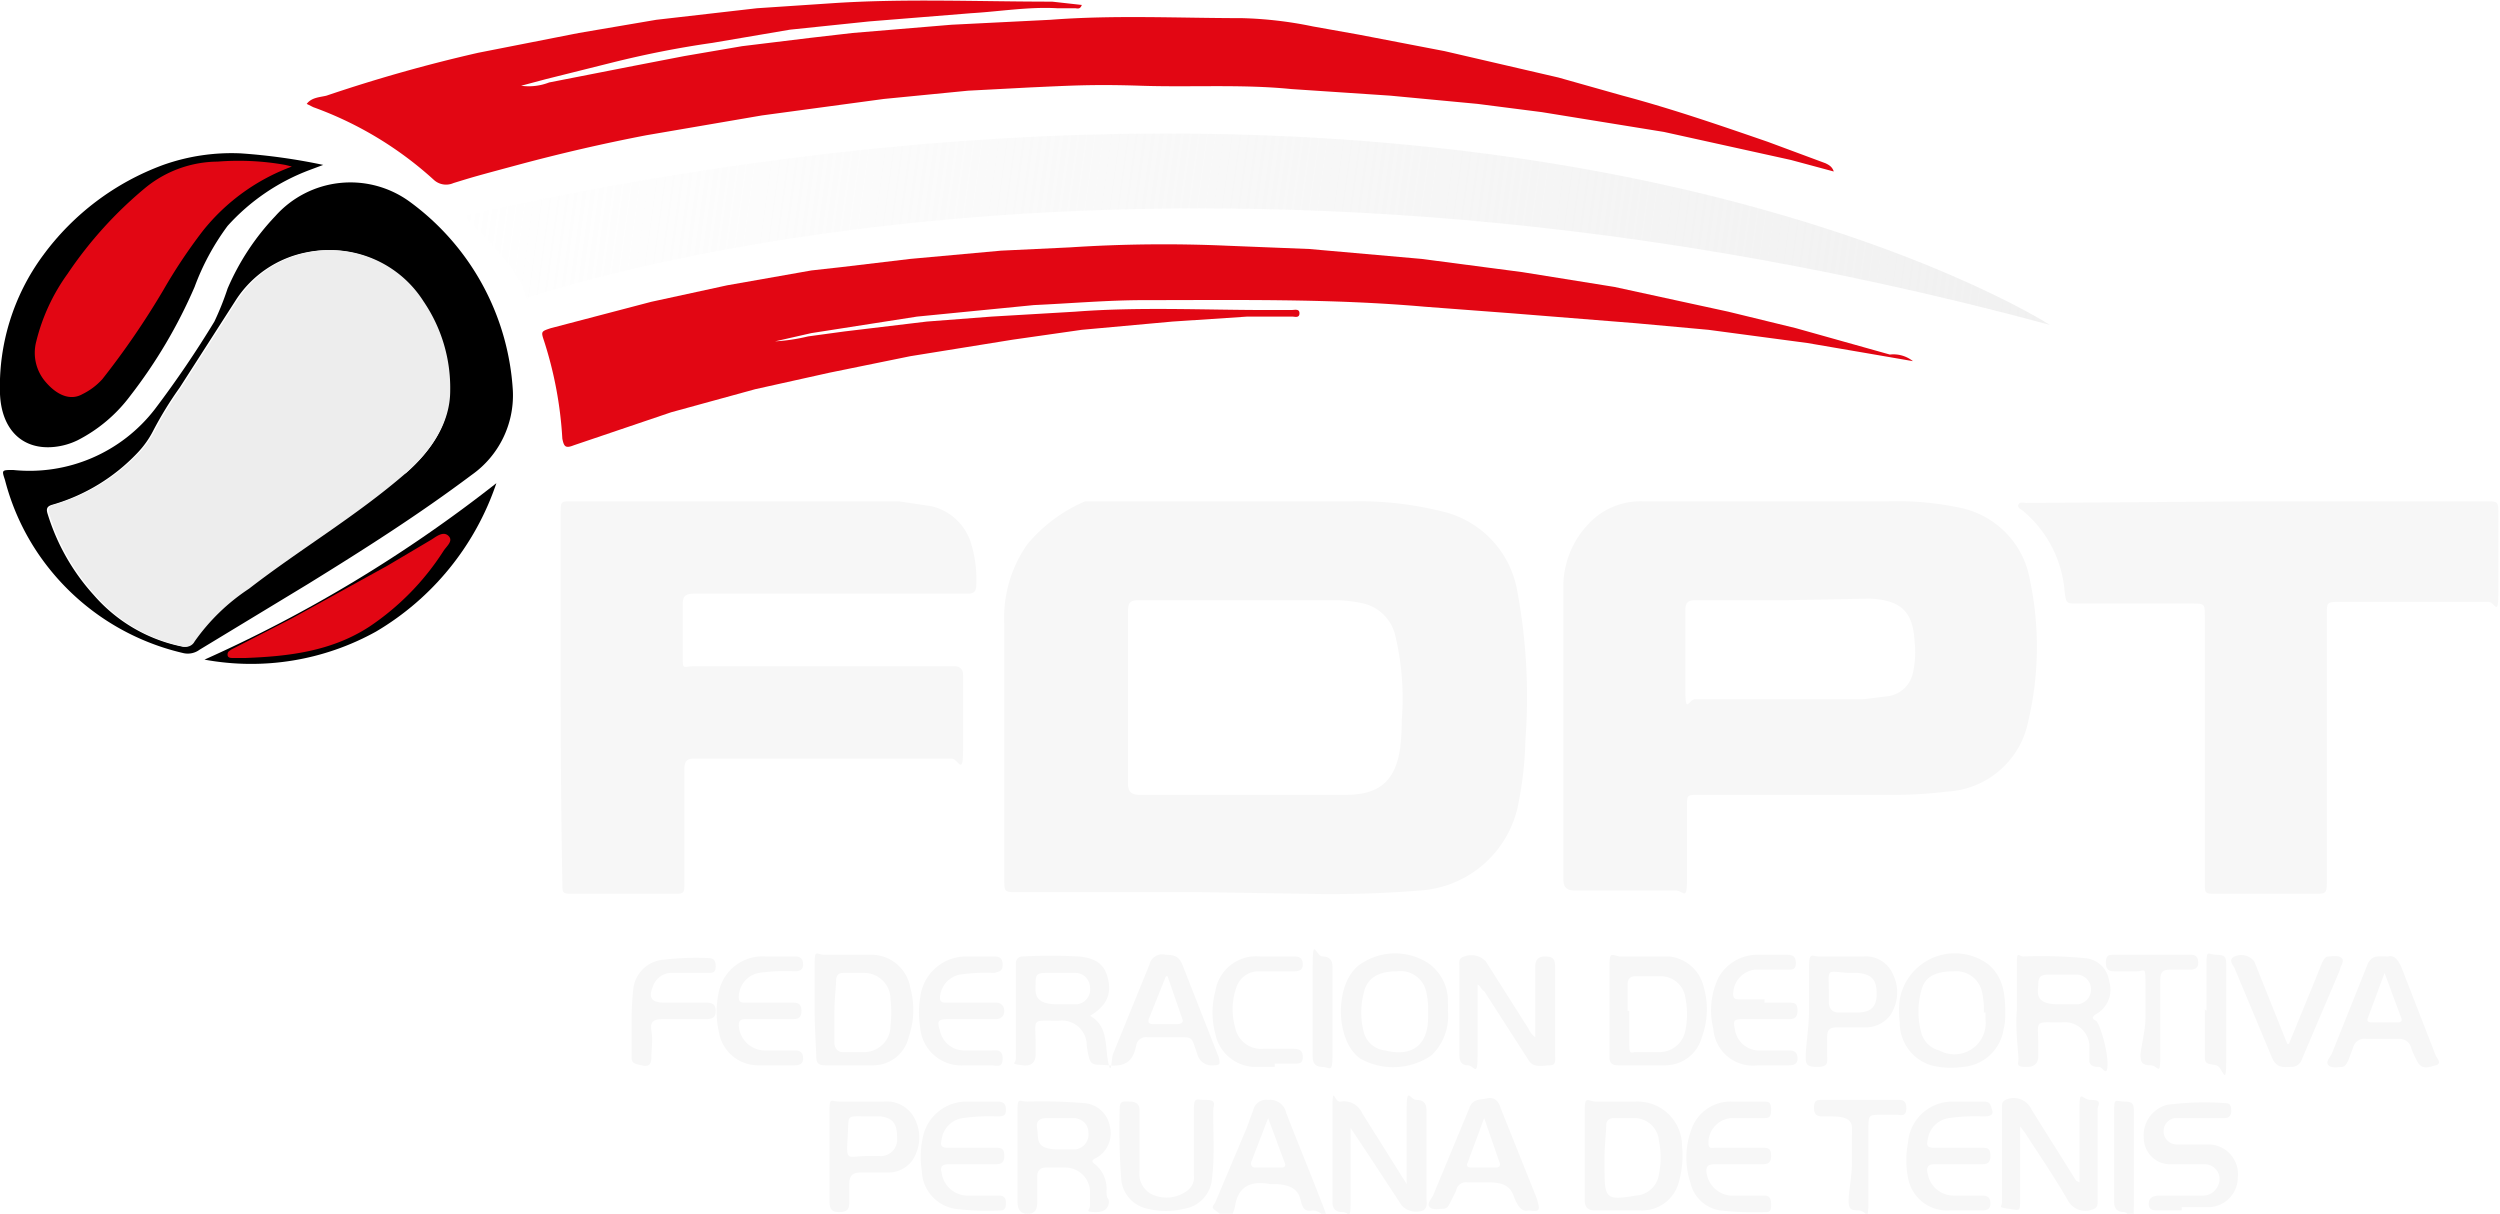 <svg xmlns="http://www.w3.org/2000/svg" xmlns:xlink="http://www.w3.org/1999/xlink" viewBox="0 0 151.6 73.6"><defs><style>.\30 9e68dd8-63fe-40be-9a32-a4822b323698{fill:#f7f7f7;}.\34 2d3554a-a2c4-4d7d-80d2-36468c268cb8{fill:#e20613;}.dcab20c5-ec40-4d88-a86d-dfc0c06b6884{fill:#ededed;}.\35 49fb4d5-ad44-43ae-a144-8f0620441f86{fill:url(#7c5d449a-0816-4315-9a15-ae0a0d7f5717);}</style><linearGradient id="7c5d449a-0816-4315-9a15-ae0a0d7f5717" x1="25.75" y1="8.85" x2="147.4" y2="25.61" gradientUnits="userSpaceOnUse"><stop offset="0" stop-color="#ededed" stop-opacity="0"/><stop offset="1" stop-color="#ededed"/></linearGradient></defs><title>logo-federacion</title><g id="f7e65c40-aad9-41d0-acd6-488d15f1cf57" data-name="Capa 2"><g id="684e6e7d-6b96-4623-9acd-26397c54325f" data-name="Cabecera"><path class="09e68dd8-63fe-40be-9a32-a4822b323698" d="M72.8,54.1H61.7c-.8,0-.8,0-.8-.8,0-5.1,0-10.3,0-15.4A7.8,7.8,0,0,1,62.3,33a9.4,9.4,0,0,1,3.5-2.6H82a20.8,20.8,0,0,1,5.4.6A6,6,0,0,1,92,35.8a35.1,35.1,0,0,1,.5,9.1,21.9,21.9,0,0,1-.4,3.7,6.5,6.5,0,0,1-6,5.4,66.7,66.7,0,0,1-6.9.2Zm2.5-5.9h6.3c2,0,3-.8,3.3-2.8a12.6,12.6,0,0,0,.1-1.7,16.4,16.4,0,0,0-.4-5.2,2.6,2.6,0,0,0-1.9-1.9,8.2,8.2,0,0,0-2.1-.2H69c-.5,0-.6.2-.6.7q0,5.2,0,10.4c0,.5.2.7.7.7Z"/><path class="09e68dd8-63fe-40be-9a32-a4822b323698" d="M94.8,44.4c0-2.9,0-5.9,0-8.8a5.5,5.5,0,0,1,1.5-3.8,4.3,4.3,0,0,1,3.3-1.4h14.9a18.3,18.3,0,0,1,4.4.4,5.4,5.4,0,0,1,4.2,4.4,19.6,19.6,0,0,1-.1,8.5,5.3,5.3,0,0,1-4.9,4.3,27.9,27.9,0,0,1-3.8.2H103c-.7,0-.7,0-.7.7s0,3,0,4.4-.2.7-.7.7H95.5c-.5,0-.7-.2-.7-.7,0-3,0-6,0-9Zm13.4-8h-5.4c-.4,0-.6.1-.6.6s0,3.2,0,4.8.2.6.6.6H113l1.6-.2a1.8,1.8,0,0,0,1.4-1.4,5.7,5.7,0,0,0,.1-1.9c-.1-1.8-.8-2.5-2.7-2.6Z"/><path class="42d3554a-a2c4-4d7d-80d2-36468c268cb8" d="M111.2,10.4l-2.6-.7-7.7-1.7L93.5,6.8l-3.9-.5-5.3-.5-6-.4c-3-.3-6.1-.1-9.1-.2s-4.4,0-6.7.1l-3.8.2L53.6,6l-7.4,1-7,1.2c-2.6.5-5.2,1.1-7.8,1.8s-2.6.7-3.9,1.1a1.1,1.1,0,0,1-1.2-.2,21.9,21.9,0,0,0-7.3-4.4l-.4-.2c.3-.4.8-.4,1.2-.5a92.9,92.9,0,0,1,9.2-2.6l6.1-1.2,4.7-.8L45.9.5,50.4.2C54.8-.1,59.3.1,63.8.1l1.8.2c-.1.3-.3.2-.4.2H64.1c-1.7-.1-3.5.2-5.2.3l-6.2.5-4.8.5-4.7.8c-2.1.3-4.1.7-6.1,1.2l-4,1-1.5.4a3.4,3.4,0,0,0,1.7-.2l5.1-1,3.1-.6L45,2.8l4.1-.5L51.7,2l6-.5,6-.3c3.9-.3,7.8-.1,11.6-.1a24,24,0,0,1,4.3.5l2.8.5,5.2,1,6.9,1.6,3.9,1.1c3,.8,5.9,1.8,8.8,2.8l3.5,1.3C110.9,10,111.1,10.1,111.2,10.4Z"/><path class="09e68dd8-63fe-40be-9a32-a4822b323698" d="M34,42.2q0-5.6,0-11.1c0-.7,0-.7.7-.7H54.5l2,.3a3.3,3.3,0,0,1,2.4,2.3,7.5,7.5,0,0,1,.3,2.5c0,.4-.2.5-.5.5H42.1c-.6,0-.7.2-.7.7s0,2,0,3,0,.7.7.7H57.9c.3,0,.5.2.5.5s0,3,0,4.6-.3.5-.7.5H42.1c-.5,0-.6.2-.6.7,0,2.3,0,4.6,0,6.8,0,.7,0,.7-.7.7h-6c-.7,0-.7,0-.7-.7Q34,47.8,34,42.2Z"/><path class="42d3554a-a2c4-4d7d-80d2-36468c268cb8" d="M116,21.9l-2.9-.5-3.5-.6-6-.8-4.4-.4-7.5-.6-5.3-.4c-5.7-.5-11.3-.4-17-.4-2.2,0-4.5.2-6.7.3l-7.1.7-6.4,1-2.2.5a11.2,11.2,0,0,0,2-.3l2.2-.3,5-.6,3.9-.3,5.1-.3c3.9-.3,7.8-.1,11.7-.1h1.4c.2,0,.5-.1.5.2s-.3.2-.4.2H75.6l-4.5.3-5.5.5-4.2.6-3.1.5-3.1.5-4.9,1-4.5,1-5.1,1.4L34.8,27c-.5.2-.6.1-.7-.4A23.6,23.6,0,0,0,33,20.7c-.2-.6-.2-.6.4-.8l6.1-1.6,4.6-1,5.1-.9,1.8-.2,4.2-.5,5.5-.5,4.2-.2a86.9,86.9,0,0,1,9.5-.1l5,.2,6.8.6,6.1.8,5.6.9,6.9,1.5,4.1,1,5.7,1.6A1.9,1.9,0,0,1,116,21.9Z"/><path class="09e68dd8-63fe-40be-9a32-a4822b323698" d="M136.9,30.4h13.8c.8,0,.8,0,.8.8s0,3.1,0,4.7-.2.6-.6.6h-9c-.8,0-.8,0-.8.8q0,8,0,16c0,.9,0,.9-.8.9h-5.9c-.7,0-.7,0-.7-.7q0-8.1,0-16.1c0-.8,0-.8-.8-.8H126c-.7,0-.7,0-.8-.7a7.1,7.1,0,0,0-2.5-4.9c-.1-.1-.4-.2-.3-.4s.3-.1.5-.1Z"/><path d="M24.8,12.2a6.1,6.1,0,0,0-8.1.9,14.9,14.9,0,0,0-2.9,4.4,17.2,17.2,0,0,1-.8,2,62.4,62.4,0,0,1-3.6,5.3A9.6,9.6,0,0,1,.8,28.5c-.7,0-.7,0-.5.6A14.3,14.3,0,0,0,3,34.5a14.6,14.6,0,0,0,8.1,5.1,1.2,1.2,0,0,0,1-.2l6.6-4c3.4-2.1,6.7-4.2,9.9-6.6a5.9,5.9,0,0,0,2.5-5.1A15.3,15.3,0,0,0,24.8,12.2Zm-.3,16.5c-3,2.6-6.4,4.6-9.5,7a12.3,12.3,0,0,0-3.3,3.2.6.6,0,0,1-.7.3,9.6,9.6,0,0,1-5.3-3.1,13,13,0,0,1-2.8-4.9c-.1-.3-.1-.5.3-.6a11.5,11.5,0,0,0,5.1-3.1,5.7,5.7,0,0,0,1-1.4,22.2,22.2,0,0,1,1.6-2.6l3.4-5.3a6.6,6.6,0,0,1,4.3-2.9,6.7,6.7,0,0,1,7,3,9.3,9.3,0,0,1,1.6,5.4C27.3,25.6,26.2,27.3,24.6,28.7Z"/><path class="dcab20c5-ec40-4d88-a86d-dfc0c06b6884" d="M24.6,28.7c-3,2.6-6.4,4.6-9.5,7a12.3,12.3,0,0,0-3.3,3.2.6.6,0,0,1-.7.3,9.6,9.6,0,0,1-5.3-3.1,13,13,0,0,1-2.8-4.9c-.1-.3-.1-.5.3-.6a11.5,11.5,0,0,0,5.1-3.1,5.7,5.7,0,0,0,1-1.4,22.2,22.2,0,0,1,1.6-2.6l3.4-5.3a6.6,6.6,0,0,1,4.3-2.9,6.7,6.7,0,0,1,7,3,9.3,9.3,0,0,1,1.6,5.4C27.3,25.6,26.2,27.3,24.6,28.7Z"/><path d="M19.6,10l-.8.3a12.7,12.7,0,0,0-5,3.4,14.8,14.8,0,0,0-2,3.7,30.5,30.5,0,0,1-3.9,6.6,9.2,9.2,0,0,1-3.2,2.7,4.2,4.2,0,0,1-1.4.4c-1.9.2-3.2-1-3.3-3.2a13.4,13.4,0,0,1,2.6-8.4A15.8,15.8,0,0,1,9.9,10a12.4,12.4,0,0,1,4.7-.7A36,36,0,0,1,19.6,10Z"/><path d="M30.1,29.3a16.6,16.6,0,0,1-7.3,9A15.6,15.6,0,0,1,12.4,40,84.3,84.3,0,0,0,30.1,29.3Z"/><path class="09e68dd8-63fe-40be-9a32-a4822b323698" d="M66.1,61.6c1.1.6.9,1.8,1.1,2.8s.2-.3.3-.5l2.2-5.4a.8.8,0,0,1,1-.6c.5,0,.8.1,1,.6l2.2,5.6c.1.4.1.5-.3.5a.9.9,0,0,1-1-.7c-.4-1.1-.2-1-1.4-1H69.6a.6.6,0,0,0-.7.5c-.2,1-.7,1.3-1.7,1.2s-1.1.2-1.3-1.2a1.5,1.5,0,0,0-1.7-1.5c-1.7,0-1.4-.2-1.4,1.4s0,.4,0,.6,0,.8-.8.7-.4-.1-.4-.4q0-2.9,0-5.8A.4.4,0,0,1,62,58a31.9,31.9,0,0,1,3.4,0c1.1.1,1.6.5,1.8,1.4S67.1,61,66.1,61.6Zm-1.9-.7h1.1a.9.9,0,0,0,.8-1,.9.9,0,0,0-.8-.9H63.4c-.5,0-.6.1-.6.6S62.6,60.9,64.1,60.9Zm6.6-1.7h-.1l-1,2.5c-.1.2-.1.4.2.4h1.5c.2,0,.4-.1.3-.3Z"/><path class="09e68dd8-63fe-40be-9a32-a4822b323698" d="M126.1,71.7c0-1.4,0-2.8,0-4.3s.1-.7.7-.7.5.2.4.5q0,2.9,0,5.7c0,.4-.2.4-.5.5a1.2,1.2,0,0,1-1.3-.6c-.8-1.4-1.7-2.7-2.6-4.1l-.3-.4c0,.8,0,1.4,0,2s0,1.6,0,2.4,0,.7-.7.6-.4-.1-.4-.4q0-2.9,0-5.8c0-.3.1-.4.5-.5a1.2,1.2,0,0,1,1.3.7l2.7,4.3Z"/><path class="09e68dd8-63fe-40be-9a32-a4822b323698" d="M85.3,71.7c0-1.5,0-2.9,0-4.4s.2-.6.6-.6.6.2.6.6,0,3.5,0,5.3c0,.3.1.6-.2.8a1.2,1.2,0,0,1-1.3-.3l-2.1-3.2-1-1.5c0,.5,0,.8,0,1.1s0,2.3,0,3.4-.1.6-.5.6-.6-.2-.6-.6,0-3.7,0-5.5.1-.5.5-.6a1.2,1.2,0,0,1,1.3.7l2.7,4.3Z"/><path class="09e68dd8-63fe-40be-9a32-a4822b323698" d="M89.6,59.7c0,1.5,0,2.9,0,4.3s-.2.6-.6.6-.5-.3-.5-.6,0-3.5,0-5.3c0-.3-.1-.6.3-.7a1.2,1.2,0,0,1,1.3.3l2.6,4.1a1.3,1.3,0,0,0,.4.5c0-1.1,0-2.2,0-3.3s0-.7,0-1,.1-.6.6-.6.6.2.6.6,0,3.5,0,5.3c0,.3.1.7-.3.7s-1,.2-1.3-.3l-2.7-4.2C89.8,60,89.8,59.8,89.6,59.7Z"/><path class="09e68dd8-63fe-40be-9a32-a4822b323698" d="M61.7,70.1c0-.9,0-1.8,0-2.7s.1-.6.6-.6a30.6,30.6,0,0,1,3.5.1,1.7,1.7,0,0,1,1.5,1.4,1.7,1.7,0,0,1-.8,1.9c-.2.1-.4.2-.1.4a1.9,1.9,0,0,1,.7,1.6c0,.2,0,.4.1.5s.1.8-.7.8-.4-.1-.4-.4v-.8a1.5,1.5,0,0,0-1.5-1.5H63.4c-.3,0-.5.2-.5.5s0,.9,0,1.4,0,.9-.6.9-.6-.5-.6-.9S61.7,70.9,61.7,70.1Zm2.5-.4h1a.9.9,0,0,0,.8-1c0-.5-.3-.8-.8-.9H63.5c-.5,0-.7.2-.6.7S62.7,69.7,64.2,69.7Z"/><path class="09e68dd8-63fe-40be-9a32-a4822b323698" d="M122.3,61.3c0-.9,0-1.9,0-2.8s.1-.5.4-.5a27.7,27.7,0,0,1,3.7.1,1.6,1.6,0,0,1,1.5,1.4,1.7,1.7,0,0,1-.8,2c-.3.2-.2.3,0,.4s.7,1.7.7,2.6-.3.2-.5.2-.5,0-.6-.3v-.8a1.5,1.5,0,0,0-1.7-1.6c-1.7,0-1.4-.2-1.4,1.4s0,.4,0,.6,0,.7-.7.7-.5-.2-.5-.5S122.2,62.3,122.3,61.3Zm2.6-.4h1.1a.9.9,0,0,0,.8-.9.9.9,0,0,0-.8-.9h-1.8c-.5,0-.6.2-.6.6S123.3,60.9,124.8,60.9Z"/><path class="09e68dd8-63fe-40be-9a32-a4822b323698" d="M96.1,70.1c0-.9,0-1.8,0-2.7s.1-.7.6-.6h2.5a2.7,2.7,0,0,1,2.8,2.7,5.8,5.8,0,0,1-.2,2.2,2.3,2.3,0,0,1-2.3,1.7H96.7c-.4,0-.6-.2-.6-.6S96.1,71,96.1,70.1Zm1.2,0v.8c0,1.8.1,1.9,1.9,1.6a1.5,1.5,0,0,0,1.4-1.3,4.9,4.9,0,0,0,0-2,1.5,1.5,0,0,0-1.5-1.4H97.9c-.4,0-.5.2-.5.5S97.3,69.5,97.3,70.1Z"/><path class="09e68dd8-63fe-40be-9a32-a4822b323698" d="M49.4,61.3c0-.9,0-1.8,0-2.8s.1-.6.6-.6h3a2.4,2.4,0,0,1,2.2,2,5,5,0,0,1-.1,3A2.2,2.2,0,0,1,53,64.6h-3c-.4,0-.5-.2-.5-.5S49.4,62.3,49.4,61.3Zm1.2,0h0q0,.9,0,1.9s0,0,0,.1.1.5.5.5h1.3a1.6,1.6,0,0,0,1.6-1.6,7,7,0,0,0,0-1.6A1.6,1.6,0,0,0,52.5,59H51.1c-.3,0-.4.2-.4.5S50.6,60.6,50.6,61.3Z"/><path class="09e68dd8-63fe-40be-9a32-a4822b323698" d="M97.6,61.3c0-.9,0-1.8,0-2.7s.1-.7.6-.6h3a2.4,2.4,0,0,1,2.1,1.8,4.9,4.9,0,0,1-.1,3.1,2.3,2.3,0,0,1-2.2,1.7H98.1c-.4,0-.5-.2-.5-.5s0-1.9,0-2.9Zm1.2,0c0,.7,0,1.3,0,2s.1.5.4.5h1.4a1.6,1.6,0,0,0,1.6-1.3,5,5,0,0,0,0-2,1.5,1.5,0,0,0-1.5-1.3H99.2c-.3,0-.5.1-.5.5S98.7,60.6,98.7,61.3Z"/><path class="09e68dd8-63fe-40be-9a32-a4822b323698" d="M87.8,61.3a3.3,3.3,0,0,1-1,2.7,4.1,4.1,0,0,1-4.3.2c-1.6-1.1-1.6-4.8.1-5.8a3.7,3.7,0,0,1,4,0,2.8,2.8,0,0,1,1.2,2.4A5.2,5.2,0,0,1,87.8,61.3Zm-1.2.1a4.8,4.8,0,0,0-.1-1.2,1.6,1.6,0,0,0-1.8-1.3c-1.1,0-1.8.4-2,1.3a4.8,4.8,0,0,0,0,2.4A1.5,1.5,0,0,0,84,63.7c1.6.4,2.6-.3,2.6-2C86.6,61.6,86.6,61.5,86.6,61.4Z"/><path class="09e68dd8-63fe-40be-9a32-a4822b323698" d="M121.6,61.5c0,.2,0,.5-.1.9a2.7,2.7,0,0,1-2.5,2.3,4.9,4.9,0,0,1-1.9-.1,2.7,2.7,0,0,1-1.9-2.6,5.5,5.5,0,0,1,0-1.4,3.4,3.4,0,0,1,5.4-2.1C121.5,59.3,121.6,60.3,121.6,61.5Zm-1.3-.1a4.8,4.8,0,0,0-.1-1.2,1.6,1.6,0,0,0-1.7-1.3c-1.1,0-1.8.3-2,1.2a4.8,4.8,0,0,0,0,2.5,1.5,1.5,0,0,0,1.1,1.1,1.9,1.9,0,0,0,2.8-1.9C120.4,61.6,120.4,61.5,120.4,61.4Z"/><path class="09e68dd8-63fe-40be-9a32-a4822b323698" d="M132.3,73.4h-1.4c-.3,0-.6,0-.6-.4s.3-.5.7-.5h2.5a1,1,0,0,0,1-.6.9.9,0,0,0-.8-1.3h-2A1.6,1.6,0,0,1,130,69a1.9,1.9,0,0,1,1.4-2,17.2,17.2,0,0,1,3.6-.1c.3,0,.3.3.3.5s-.1.4-.4.4h-3a.8.8,0,0,0-.7.8.8.8,0,0,0,.8.8h2a1.8,1.8,0,0,1,1.7,2,1.8,1.8,0,0,1-1.7,1.8h-1.7Z"/><path class="09e68dd8-63fe-40be-9a32-a4822b323698" d="M92.7,73.4c-.4.1-.6-.2-.8-.6s-.2-1.1-1.6-1.1H89a.6.6,0,0,0-.7.5l-.4.8c-.1.2-.2.3-.4.3s-.6.1-.8-.1.1-.5.2-.7l2.2-5.3c.2-.6.7-.5,1.1-.6s.7.2.8.6l2.2,5.5C93.4,73.4,93.4,73.5,92.7,73.4ZM90,67.8l-1,2.7c-.1.2,0,.3.2.3h1.5c.3,0,.3-.2.2-.4Z"/><path class="09e68dd8-63fe-40be-9a32-a4822b323698" d="M144.8,58c.4-.1.6.2.8.6l2.1,5.4c.1.2.4.5,0,.6s-.8.3-1.1-.2a5.6,5.6,0,0,1-.4-.9.7.7,0,0,0-.7-.5h-2a.7.7,0,0,0-.8.5l-.3.8c-.1.2-.2.4-.4.4s-.6.1-.8-.1.1-.5.2-.7l2.2-5.5C143.9,57.9,144.2,58,144.8,58Zm-.2,1-1,2.7c-.1.2,0,.3.2.3h1.6c.2,0,.3-.1.2-.3Z"/><path class="09e68dd8-63fe-40be-9a32-a4822b323698" d="M79.6,73.4c-.4.1-.6-.1-.7-.5s-.2-1.1-1.7-1.1H77c-1.1-.2-1.9.1-2.1,1.3s-.9.5-1.2.3-.1-.3,0-.5l1.9-4.5.4-1.1a.8.8,0,0,1,.9-.6,1,1,0,0,1,1.1.8c.7,1.8,1.4,3.5,2.1,5.3S80.3,73.4,79.6,73.4Zm-2.7-5.6-1,2.6c-.1.2,0,.4.2.4h1.6c.2,0,.3-.1.2-.3Z"/><path class="09e68dd8-63fe-40be-9a32-a4822b323698" d="M72.4,69.3c0-.7,0-1.4,0-2.1s.2-.5.6-.5.7,0,.6.4.1,2.9-.1,4.3a2,2,0,0,1-1.7,1.9,4.6,4.6,0,0,1-2.2,0A2,2,0,0,1,68,71.6a40.6,40.6,0,0,1-.1-4.4c0-.5.3-.4.6-.4s.6.1.6.5,0,2.5,0,3.7a1.4,1.4,0,0,0,.7,1.4,2.1,2.1,0,0,0,2.2-.2,1,1,0,0,0,.4-.9c0-.7,0-1.4,0-2.1Z"/><path class="09e68dd8-63fe-40be-9a32-a4822b323698" d="M109.7,61.3c0-.9,0-1.8,0-2.7s.2-.6.6-.6H113a1.8,1.8,0,0,1,1.8,1.1,2.5,2.5,0,0,1-.2,2.5,1.9,1.9,0,0,1-1.6.7h-1.6c-.5,0-.6.2-.6.6s0,.7,0,1.1.1.7-.6.7-.7-.2-.7-.7S109.7,62.2,109.7,61.3Zm1.2-1.1c0,.2,0,.4,0,.6s.1.6.6.6h1.1c.8,0,1.2-.3,1.2-1.1s-.2-1.2-1.1-1.3h-.6C110.7,58.9,110.9,58.7,110.9,60.1Z"/><path class="09e68dd8-63fe-40be-9a32-a4822b323698" d="M50.3,70.1c0-.9,0-1.8,0-2.7s.1-.6.6-.6h2.7a1.9,1.9,0,0,1,1.9,1.1,2.5,2.5,0,0,1-.2,2.5,1.8,1.8,0,0,1-1.5.7H52.2c-.5,0-.7.2-.7.7s0,.7,0,1.1-.1.6-.6.6-.6-.2-.6-.7S50.3,71,50.3,70.1Zm2.3,0h.7A1,1,0,0,0,54.4,69c0-.8-.2-1.2-1-1.3h-.6c-1.6,0-1.3-.2-1.4,1.3S51.4,70.1,52.6,70.1Z"/><path class="09e68dd8-63fe-40be-9a32-a4822b323698" d="M107,60.8h1.5c.4,0,.5.1.5.5s-.2.5-.5.5h-2.8c-.6,0-.6.1-.5.6a1.5,1.5,0,0,0,1.6,1.3h1.7c.4,0,.5.2.5.5s-.2.4-.5.4h-1.9a2.4,2.4,0,0,1-2.7-2.2,4.6,4.6,0,0,1,.3-3.1,2.7,2.7,0,0,1,2.5-1.4h1.7c.3,0,.5.1.5.5s-.2.4-.5.4h-2a1.5,1.5,0,0,0-1.3,1.5c0,.3.2.3.4.3H107Z"/><path class="09e68dd8-63fe-40be-9a32-a4822b323698" d="M105.4,70.6h-1.4c-.4,0-.6.1-.5.6a1.6,1.6,0,0,0,1.7,1.3h1.8c.3,0,.4.2.4.5s0,.5-.3.5a19.2,19.2,0,0,1-2.8-.1,2.2,2.2,0,0,1-1.8-1.7,4.9,4.9,0,0,1,.1-3.3,2.5,2.5,0,0,1,2.4-1.6H107c.3,0,.4.1.4.5s-.1.5-.4.5H105a1.5,1.5,0,0,0-1.4,1.5c0,.4.2.3.4.3h2.8c.4,0,.6,0,.6.5s-.3.5-.6.5h-1.4Z"/><path class="09e68dd8-63fe-40be-9a32-a4822b323698" d="M59,70.6H57.5c-.4,0-.5.2-.4.5a1.6,1.6,0,0,0,1.7,1.4h1.8c.3,0,.4.2.4.4s0,.5-.3.5a15.8,15.8,0,0,1-2.8-.1,2.4,2.4,0,0,1-2-2.3,5.5,5.5,0,0,1,.1-2.2,2.7,2.7,0,0,1,2.6-2h1.9c.4,0,.5.2.5.5s-.1.4-.5.4a11.5,11.5,0,0,0-2.1.1,1.5,1.5,0,0,0-1.3,1.3c-.1.4,0,.5.4.5h2.8c.4,0,.6,0,.6.5s-.3.5-.6.5H59Z"/><path class="09e68dd8-63fe-40be-9a32-a4822b323698" d="M46.7,61.8H45.2c-.3,0-.4.1-.4.4a1.6,1.6,0,0,0,1.6,1.5h1.8c.4,0,.5.2.5.5s-.2.4-.5.4H45.9a2.4,2.4,0,0,1-2.3-2,5.5,5.5,0,0,1,0-2.5A2.7,2.7,0,0,1,46.4,58h1.8c.4,0,.5.2.5.5s-.2.4-.5.4a11.3,11.3,0,0,0-2.2.1,1.5,1.5,0,0,0-1.2,1.5c0,.3.2.3.4.3h2.8c.3,0,.6,0,.6.5s-.3.5-.6.5H46.7Z"/><path class="09e68dd8-63fe-40be-9a32-a4822b323698" d="M119.1,73.4h-.9a2.4,2.4,0,0,1-2.5-2,5.5,5.5,0,0,1,0-2.1,2.7,2.7,0,0,1,2.7-2.5h1.9c.4,0,.4.2.5.5s-.1.4-.5.4a11.5,11.5,0,0,0-2.1.1,1.5,1.5,0,0,0-1.3,1.3c-.1.4,0,.5.4.5h2.8c.4,0,.6,0,.6.5s-.3.5-.6.5h-2.8c-.4,0-.5.2-.4.6a1.6,1.6,0,0,0,1.6,1.3h1.7c.4,0,.5.2.5.5s-.2.4-.5.4h-1.2Z"/><path class="09e68dd8-63fe-40be-9a32-a4822b323698" d="M58.9,60.8h1.5c.3,0,.5.2.5.5s-.2.5-.5.5H57.5c-.6,0-.7.1-.5.7a1.5,1.5,0,0,0,1.5,1.2h1.6c.3,0,.7-.1.7.5s-.4.4-.7.4H58.5a2.5,2.5,0,0,1-2.7-2.3,5.4,5.4,0,0,1,0-1.8A2.8,2.8,0,0,1,58.6,58h1.7c.3,0,.5.1.5.5s-.2.4-.5.5a11.2,11.2,0,0,0-2.1.1A1.5,1.5,0,0,0,57,60.5c0,.3.2.3.4.3h1.6Z"/><path class="09e68dd8-63fe-40be-9a32-a4822b323698" d="M138.8,63.3l1.6-3.9.4-1c.1-.2.2-.4.4-.4s.6-.1.8.1-.1.5-.1.7l-2.3,5.4c-.1.3-.3.5-.7.5s-.8.1-1.1-.5l-2.3-5.5c-.1-.2-.4-.5,0-.7a1,1,0,0,1,1.2.3l.8,2,1.2,3Z"/><path class="09e68dd8-63fe-40be-9a32-a4822b323698" d="M38.3,62.1a18,18,0,0,1,.1-2.1,2,2,0,0,1,1.8-1.8,17.3,17.3,0,0,1,2.8-.1c.3,0,.4.2.4.5s-.1.4-.4.4H40.6a1.2,1.2,0,0,0-1,.8c-.3.7-.1,1,.7,1h2.5c.4,0,.6.1.6.5s-.2.5-.6.5H40.2c-.5,0-.8.1-.7.7s0,1.1,0,1.6-.2.6-.6.5-.6-.1-.6-.5S38.3,62.9,38.3,62.1Z"/><path class="09e68dd8-63fe-40be-9a32-a4822b323698" d="M77.3,64.7H76.2a2.5,2.5,0,0,1-2.5-2,5,5,0,0,1,0-2.6A2.5,2.5,0,0,1,76.4,58h2.1c.4,0,.5.2.5.5s-.2.4-.5.4H76.3a1.4,1.4,0,0,0-1.3.9,4,4,0,0,0-.1,2.5,1.6,1.6,0,0,0,1.7,1.3h1.8c.4,0,.6.1.6.5s-.2.4-.6.4H77.3Z"/><path class="09e68dd8-63fe-40be-9a32-a4822b323698" d="M112.3,70.6c0-.6,0-1.1,0-1.7s.2-1.2-1.2-1.2h-.6c-.3,0-.5-.1-.5-.5s.1-.5.4-.5h4.8c.3,0,.4.2.4.5s-.1.5-.5.4h-1c-.8,0-.8,0-.8.9s0,2.9,0,4.3-.1.6-.6.6-.6-.1-.6-.6S112.3,71.3,112.3,70.6Z"/><path class="09e68dd8-63fe-40be-9a32-a4822b323698" d="M130.1,61.8c0-.8,0-1.6,0-2.4s-.1-.5-.5-.5h-1.4c-.3,0-.5-.1-.5-.5s.1-.5.4-.5h4.8c.3,0,.4.2.4.5s-.2.4-.5.4h-1.2c-.4,0-.6.1-.6.6s0,3,0,4.5-.1.7-.6.7-.6-.2-.6-.6S130.1,62.5,130.1,61.8Z"/><path class="09e68dd8-63fe-40be-9a32-a4822b323698" d="M133.8,61.3c0-.9,0-1.8,0-2.8s.1-.6.6-.6.6.1.6.6,0,3.8,0,5.7-.2.5-.6.4-.7,0-.7-.5,0-1.9,0-2.9Z"/><path class="09e68dd8-63fe-40be-9a32-a4822b323698" d="M80.8,61.3c0,.9,0,1.8,0,2.8s-.2.6-.6.6-.6-.2-.6-.6,0-3.6,0-5.5.2-.6.6-.6.6.2.6.6S80.8,60.4,80.8,61.3Z"/><path class="09e68dd8-63fe-40be-9a32-a4822b323698" d="M128.2,70.1c0-.9,0-1.8,0-2.7s.1-.6.6-.6.6.1.6.6,0,3.7,0,5.5-.2.6-.6.6-.6-.2-.6-.6S128.2,71,128.2,70.1Z"/><path class="42d3554a-a2c4-4d7d-80d2-36468c268cb8" d="M17.7,10.1A12.4,12.4,0,0,0,12.3,14a32.5,32.5,0,0,0-2.4,3.6A48.9,48.9,0,0,1,6.2,23a4,4,0,0,1-1.2.9c-.7.4-1.5.1-2.2-.7a2.7,2.7,0,0,1-.6-2.5,11.8,11.8,0,0,1,1.9-4.1,24.6,24.6,0,0,1,4.7-5.2,7,7,0,0,1,4.4-1.6,16.1,16.1,0,0,1,4.1.2Z"/><path class="42d3554a-a2c4-4d7d-80d2-36468c268cb8" d="M14.9,39.9h-.8c-.1,0-.3,0-.3-.2s.1-.2.2-.3l3.7-1.9,5.8-3.2,2.7-1.6c.3-.2.7-.5,1-.2s-.1.6-.3.9A15.7,15.7,0,0,1,22.4,38C20.1,39.5,17.5,39.8,14.9,39.9Z"/><path class="549fb4d5-ad44-43ae-a144-8f0620441f86" d="M124.3,19.7S91.9-1.2,28.1,13.1c0,0,3.6,3.2,3.8,5C31.9,18.1,69.2,4.8,124.3,19.7Z"/></g></g></svg>